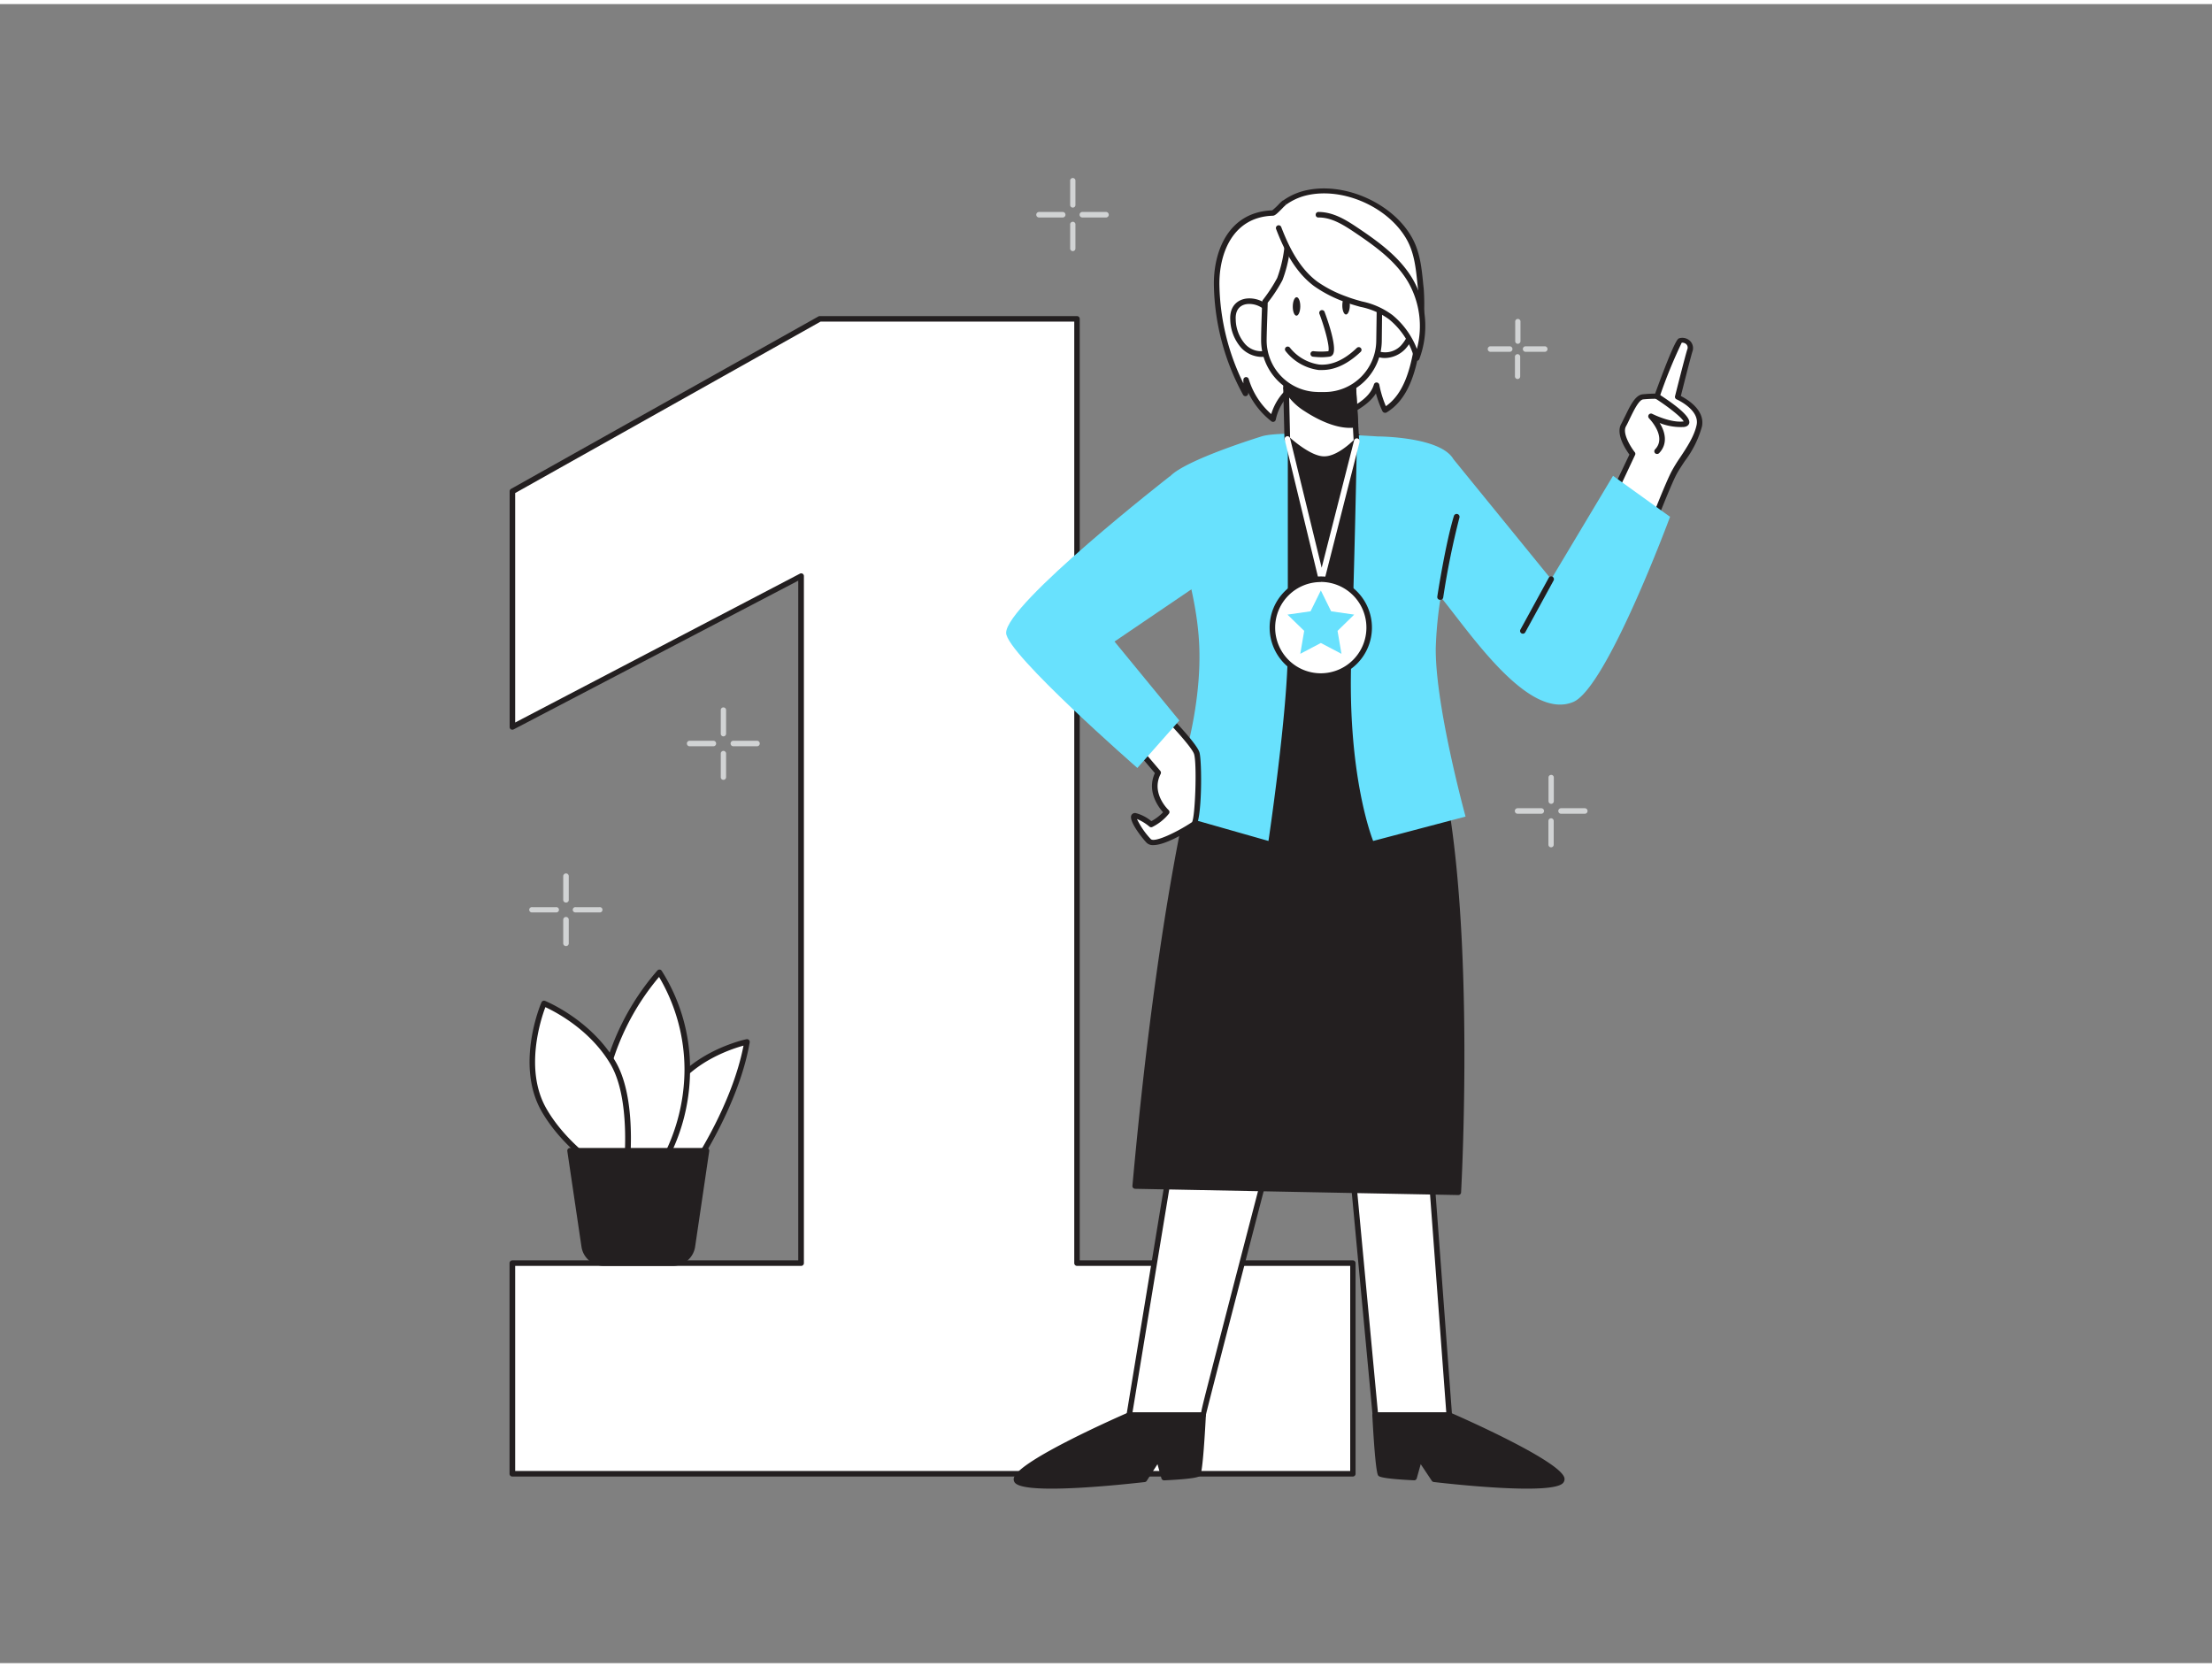 <svg xmlns="http://www.w3.org/2000/svg" viewBox="0 0 400 300" width="406" height="306" class="illustration styles_illustrationTablet__1DWOa"><rect x="0" y="0" width="400" height="300" fill="#808080" stroke="none"/><g id="_574_ranking_flatline" data-name="#574_ranking_flatline"><path d="M125.61,210s7.54-11.1,9.47-22.34c0,0-15.54,3.1-16.28,16.42C117.89,220.51,125.61,210,125.61,210Z" fill="#fff"></path><path d="M121.2,213.82a2.1,2.1,0,0,1-.7-.12c-1.8-.65-2.52-3.8-2.2-9.64.76-13.54,16.52-16.85,16.68-16.88a.45.45,0,0,1,.44.13.49.49,0,0,1,.15.44c-1.92,11.22-9.47,22.43-9.55,22.54h0C125.72,210.7,123.36,213.82,121.2,213.82Zm13.25-25.48c-3,.82-14.53,4.65-15.15,15.78-.38,6.9.8,8.37,1.54,8.64,1.38.49,3.66-2.09,4.36-3C125.42,209.39,132.39,199,134.45,188.34ZM125.61,210h0Z" fill="#231f20"></path><path d="M119.25,210.6a34.56,34.56,0,0,0,5-17.9,32.86,32.86,0,0,0-5-17.61,44.17,44.17,0,0,0-10.06,20.27c-2.22,12,2.39,20.86,6.22,18Z" fill="#fff"></path><path d="M113.94,214.43a3,3,0,0,1-1.62-.5c-3.12-2-5.33-9.47-3.63-18.66a45.12,45.12,0,0,1,10.19-20.52.51.51,0,0,1,.4-.16.49.49,0,0,1,.37.21,33,33,0,0,1,5.13,17.9,34.72,34.72,0,0,1-5.12,18.18.34.34,0,0,1-.12.12l-3.83,2.81A3,3,0,0,1,113.94,214.43Zm5.24-38.51a44.11,44.11,0,0,0-9.5,19.53c-1.61,8.66.4,15.89,3.17,17.64a1.89,1.89,0,0,0,2.27-.08l3.76-2.76a34.49,34.49,0,0,0,4.9-17.55A33,33,0,0,0,119.18,175.92Zm.07,34.68h0Z" fill="#231f20"></path><path d="M113,213.41s2.22-14.65-2.22-22-12.43-10.66-12.43-10.66-4.73,10.95,0,19.24S113,213.41,113,213.41Z" fill="#fff"></path><path d="M113,213.91a.46.46,0,0,1-.23-.06c-.41-.21-10.1-5.34-14.85-13.66s-.22-19.22,0-19.68a.5.5,0,0,1,.65-.26c.33.14,8.2,3.4,12.67,10.86s2.37,21.77,2.28,22.37a.52.52,0,0,1-.26.38A.64.64,0,0,1,113,213.91ZM98.62,181.38c-.81,2.16-3.84,11.31.17,18.32s11.57,11.62,13.81,12.91c.37-3,1.49-14.75-2.25-21S100.37,182.2,98.62,181.38Z" fill="#231f20"></path><polygon points="194.76 227.68 194.76 56.92 148.25 56.92 92.66 88.1 92.66 130.71 144.87 103.44 144.87 227.68 92.66 227.68 92.66 265.76 244.64 265.76 244.64 227.68 194.76 227.68" fill="#fff"></polygon><path d="M244.64,266.26h-152a.5.5,0,0,1-.5-.5V227.67a.51.51,0,0,1,.5-.5h51.71V104.26L92.89,131.15a.5.5,0,0,1-.49,0,.49.49,0,0,1-.24-.42V88.1a.51.51,0,0,1,.26-.44L148,56.48a.5.5,0,0,1,.24-.06h46.51a.5.5,0,0,1,.5.5V227.17h49.38a.5.5,0,0,1,.5.5v38.09A.5.5,0,0,1,244.64,266.26Zm-151.48-1h151V228.17H194.76a.5.5,0,0,1-.5-.5V57.42H148.38l-55.22,31v41.49L144.64,103a.5.5,0,0,1,.49,0,.5.5,0,0,1,.24.43V227.67a.5.5,0,0,1-.5.5H93.16Z" fill="#231f20"></path><polygon points="244.37 208.75 248.71 255.15 262.07 255.15 258.21 203.26 244.37 208.75" fill="#fff"></polygon><path d="M262.07,255.65H248.71a.51.51,0,0,1-.5-.45l-4.34-46.4a.5.5,0,0,1,.31-.51l13.84-5.5a.51.51,0,0,1,.45,0,.53.53,0,0,1,.24.39l3.86,51.89a.5.5,0,0,1-.5.54Zm-12.9-1h12.36L257.76,204l-12.86,5.11Z" fill="#231f20"></path><path d="M292,88.28l3.28-6.88s-2.66-3.37-1.64-5.21,2.11-5,3.52-5.13a24.3,24.3,0,0,1,2.54-.12s3.56-9.82,4.19-10.08a1.39,1.39,0,0,1,1.72,1.81c-.47,1.52-2.19,8.39-2.19,8.39s4.53,2,3.91,5.13-3.29,6.15-4.54,8.49S298.2,95.6,298.2,95.6Z" fill="#fff"></path><path d="M298.21,96.1a.49.49,0,0,1-.38-.17l-6.26-7.32a.49.49,0,0,1-.07-.54l3.15-6.61c-.65-.89-2.51-3.69-1.5-5.51.24-.43.49-1,.74-1.47.9-1.86,1.82-3.79,3.17-3.92,1-.1,1.79-.12,2.24-.12,3.53-9.71,4.12-9.95,4.34-10a2,2,0,0,1,1.93.43,1.82,1.82,0,0,1,.46,2c-.39,1.29-1.7,6.49-2.08,8,1.15.59,4.41,2.53,3.82,5.51a18.47,18.47,0,0,1-3.13,6.29c-.55.84-1.08,1.63-1.46,2.34-1.22,2.29-4.47,10.78-4.51,10.86a.5.5,0,0,1-.38.32Zm-5.67-7.9,5.5,6.44c.85-2.18,3.22-8.24,4.26-10.19A28,28,0,0,1,303.81,82c1.2-1.81,2.57-3.85,3-5.93.54-2.74-3.58-4.57-3.62-4.59a.49.49,0,0,1-.29-.58c.07-.28,1.73-6.89,2.2-8.41a.87.87,0,0,0-.18-1,1.1,1.1,0,0,0-.81-.26,90,90,0,0,0-4,9.81.49.49,0,0,1-.48.33,24.43,24.43,0,0,0-2.48.11c-.79.08-1.7,2-2.37,3.36-.26.55-.51,1.08-.76,1.53-.7,1.26.91,3.78,1.59,4.65a.47.47,0,0,1,.06.52Z" fill="#231f20"></path><path d="M212.21,206.51l-8,48.64h13.36c-.38,1,12.56-48.64,12.56-48.64Z" fill="#fff"></path><path d="M217.55,255.66H204.2a.49.49,0,0,1-.38-.18.52.52,0,0,1-.11-.4l8-48.64a.5.5,0,0,1,.49-.42h17.91a.49.49,0,0,1,.4.2.51.51,0,0,1,.09.43c-4.21,16.14-12.15,46.69-12.55,48.52a.5.5,0,0,1-.51.5Zm-12.76-1h12.42c.17-1,.69-3,1.78-7.23,1.17-4.56,2.75-10.64,4.32-16.72L229.48,207H212.64Z" fill="#231f20"></path><path d="M218.14,131.74s-7.49,22.52-12.87,82l58.43,1.13s3.26-56.58-5.17-82.41Z" fill="#231f20"></path><path d="M263.7,215.36h0l-58.43-1.13a.58.58,0,0,1-.37-.17.47.47,0,0,1-.12-.38c5.32-58.84,12.82-81.87,12.9-82.09a.54.54,0,0,1,.48-.35l40.38.71a.52.52,0,0,1,.47.35c8.37,25.62,5.23,82,5.2,82.58A.5.5,0,0,1,263.7,215.36Zm-57.89-2.12,57.42,1.11c.28-5.54,2.69-57.08-5.07-81.4l-39.65-.7C217.56,135.32,210.77,158.81,205.81,213.24Z" fill="#231f20"></path><path d="M256.36,133.73c-2.06-13.57-11-55.53-11-55.53-7.62,2.21-12.61.45-12.61.45S219,122.73,216.67,133.73Z" fill="#231f20"></path><path d="M256.36,134.23H216.67a.49.49,0,0,1-.38-.18.46.46,0,0,1-.1-.42c2.28-10.9,16-54.69,16.13-55.13a.5.5,0,0,1,.25-.3.48.48,0,0,1,.39,0s4.95,1.67,12.31-.46a.51.51,0,0,1,.4,0,.5.5,0,0,1,.23.32c.09.42,8.91,42.13,11,55.57a.52.52,0,0,1-.11.4A.52.52,0,0,1,256.36,134.23Zm-39.07-1h38.48c-2.05-13.12-9.72-49.6-10.74-54.41a23.4,23.4,0,0,1-11.9.45C231.66,84,219.77,122.13,217.29,133.23Z" fill="#231f20"></path><path d="M291.69,85.3,280.5,104,262.82,82.28c-2.38-4.1-13.7-4.1-13.7-4.1s-17.51-1.18-21,0c0,0-13.82,4.23-16.56,7.25s5,16.9,5.33,31.46S211,146.1,211,146.1l18.38,5.23s3.5-23.53,3.5-34.8c0-23.07,0-37.88,0-37.88l12.49.4s-.41,21.93-1,38.75c-.83,21.93,3.94,33.53,3.94,33.53l16.71-4.41s-5.46-19.84-5.39-30.39a70.12,70.12,0,0,1,.9-9.31c5.59,6.87,15.82,22.27,23.91,19C290.5,123.81,302,92.71,302,92.71Z" fill="#68e1fd"></path><path d="M232.3,35.87l-.06,0c-.39.27-1.75,1.87-2.1,1.88-7.26.22-10.26,6.57-10.14,13.08a42.39,42.39,0,0,0,5.21,19.53l.16-2.43a14.23,14.23,0,0,0,4.84,7.08,9.8,9.8,0,0,1,2.2-4.4l6.67,4.77a2,2,0,0,0,1.18.51,2.23,2.23,0,0,0,1.11-.52c2.78-2,6.61-3.2,7.6-6.46a19.49,19.49,0,0,0,1.46,4.53c3.83-2.27,5.1-7.13,5.84-11.52A38,38,0,0,0,257,51.54c-.33-3.06-.49-6.21-2-9-3.43-6.37-12.54-10.29-19.48-8.26A11.26,11.26,0,0,0,232.3,35.87Z" fill="#fff"></path><path d="M240.22,76.43a2.51,2.51,0,0,1-1.43-.6l-6.29-4.5a9.1,9.1,0,0,0-1.8,3.82.52.52,0,0,1-.32.37.49.49,0,0,1-.48-.08,14.67,14.67,0,0,1-4.18-5.2v.19a.52.52,0,0,1-.4.46.5.5,0,0,1-.54-.25,42.85,42.85,0,0,1-5.27-19.76c-.11-6.1,2.59-13.3,10.55-13.58a11.77,11.77,0,0,0,1.09-1,8.12,8.12,0,0,1,.81-.78l.07,0a11.41,11.41,0,0,1,3.33-1.63c7.12-2.08,16.49,1.89,20.06,8.5,1.37,2.53,1.66,5.36,1.93,8.1l.11,1.06A38.54,38.54,0,0,1,256.77,62c-.77,4.54-2.1,9.5-6.08,11.87a.54.54,0,0,1-.41,0,.5.5,0,0,1-.3-.27,20.08,20.08,0,0,1-1.17-3.2c-1.08,1.73-3,2.83-4.83,3.89-.79.46-1.6.93-2.32,1.44a2.63,2.63,0,0,1-1.38.61Zm-7.81-6.28a.51.51,0,0,1,.29.1L239.37,75a1.63,1.63,0,0,0,.87.41A1.69,1.69,0,0,0,241,75c.81-.56,1.64-1,2.45-1.51,2.23-1.29,4.34-2.51,5-4.71a.5.5,0,0,1,.5-.36.52.52,0,0,1,.47.41,19.35,19.35,0,0,0,1.19,3.88c3.27-2.27,4.43-6.75,5.13-10.87a37.83,37.83,0,0,0,.68-10.27l-.11-1.07c-.27-2.64-.55-5.37-1.82-7.73-3.36-6.23-12.2-10-18.9-8a10.57,10.57,0,0,0-3,1.49h0l-.28-.41.26.43a8,8,0,0,0-.71.68c-.93.94-1.31,1.3-1.69,1.31-7.3.22-9.76,6.91-9.66,12.57a41.87,41.87,0,0,0,4.33,17.74l0-.66a.5.5,0,0,1,.44-.47.5.5,0,0,1,.53.36,13.76,13.76,0,0,0,4.07,6.33A10.21,10.21,0,0,1,232,70.32.48.48,0,0,1,232.41,70.15Zm-2.27-32.36h0Z" fill="#231f20"></path><path d="M248.19,57.64c.74-4.29,7.87-5.27,7.47-.21a7.46,7.46,0,0,1-2,4.73,4.42,4.42,0,0,1-4.79,1.06" fill="#fff"></path><path d="M250.44,64a4.27,4.27,0,0,1-1.74-.36.5.5,0,0,1-.24-.67.49.49,0,0,1,.66-.24,3.94,3.94,0,0,0,4.23-1,7.05,7.05,0,0,0,1.81-4.41c.13-1.63-.62-2.67-2-2.85a4.11,4.11,0,0,0-4.43,3.18.5.5,0,1,1-1-.17,5.07,5.07,0,0,1,5.54-4,3.3,3.3,0,0,1,2.91,3.92,7.93,7.93,0,0,1-2.09,5A5.23,5.23,0,0,1,250.44,64Z" fill="#231f20"></path><path d="M230.44,57.44c-.64-4.3-7.75-5.43-7.45-.37a7.45,7.45,0,0,0,1.85,4.77A4.42,4.42,0,0,0,229.6,63" fill="#fff"></path><path d="M228.16,63.8a5.19,5.19,0,0,1-3.69-1.62,8,8,0,0,1-2-5.08c-.15-2.6,1.45-3.7,3-3.86a5.07,5.07,0,0,1,5.45,4.13.5.5,0,0,1-1,.14,4.1,4.1,0,0,0-4.36-3.27c-1.43.15-2.2,1.17-2.1,2.8a6.93,6.93,0,0,0,1.71,4.45,3.92,3.92,0,0,0,4.2,1.06.5.5,0,1,1,.4.92A4.14,4.14,0,0,1,228.16,63.8Z" fill="#231f20"></path><path d="M232.8,78.65s3.95,3.69,6.69,3.63,5.8-3.23,5.8-3.23l-.17-3-.4-7-.39-6.53-11.19-.12-.43,5.33-.13,1.72Z" fill="#fff"></path><path d="M239.43,82.78c-2.91,0-6.81-3.61-7-3.77a.48.48,0,0,1-.16-.35l-.22-9.17.57-7.11a.49.49,0,0,1,.49-.46h0l11.19.12a.5.5,0,0,1,.49.48l1,16.5a.49.49,0,0,1-.14.38c-.13.13-3.23,3.32-6.15,3.38Zm-6.14-4.36c.73.65,3.91,3.36,6.13,3.36h.06c2.18,0,4.67-2.31,5.3-2.93L243.86,63l-10.26-.11-.52,6.58Z" fill="#231f20"></path><path d="M232.58,69.48a10.58,10.58,0,0,0,3.64,3.73c2.39,1.56,6,3.32,8.9,2.84l-.4-7a24.1,24.1,0,0,1-6.46,0,16.6,16.6,0,0,1-5.55-1.3Z" fill="#231f20"></path><path d="M244.09,76.63c-3.05,0-6.34-1.82-8.15-3a11,11,0,0,1-3.8-3.92.53.53,0,0,1-.06-.27l.13-1.73a.53.53,0,0,1,.26-.4.47.47,0,0,1,.46,0,16.06,16.06,0,0,0,5.39,1.25,23,23,0,0,0,6.32,0,.5.5,0,0,1,.39.11.47.47,0,0,1,.18.36l.41,7a.51.51,0,0,1-.42.52A6.83,6.83,0,0,1,244.09,76.63Zm-11-7.26a10.14,10.14,0,0,0,3.4,3.42c1.46,1,5.08,3.07,8.1,2.82l-.34-6a25.29,25.29,0,0,1-6-.1,18.36,18.36,0,0,1-5.05-1.05Z" fill="#231f20"></path><path d="M238.27,70.64h1.15a9.83,9.83,0,0,0,9.94-9.72c0-3.11.11-9.32.11-9.32s-5.5-1.34-9.06-2.68c-6-2.26-7.59-5.5-7.59-5.5a24.11,24.11,0,0,1-1.41,6.29,28.3,28.3,0,0,1-2.67,4.1s-.17,4.85-.19,6.88A9.83,9.83,0,0,0,238.27,70.64Z" fill="#fff"></path><path d="M239.53,71.15h-1.26a10.35,10.35,0,0,1-10.22-10.45c0-2,.19-6.84.2-6.89a.53.53,0,0,1,.1-.29,27.45,27.45,0,0,0,2.61-4,24.16,24.16,0,0,0,1.36-6.12.51.51,0,0,1,.4-.46.5.5,0,0,1,.55.27s1.63,3.1,7.32,5.25c3.49,1.32,8.94,2.65,9,2.66a.52.52,0,0,1,.38.5l-.1,9.31A10.35,10.35,0,0,1,239.53,71.15Zm-1.25-1h1.25a9.35,9.35,0,0,0,9.34-9.23L249,52c-1.32-.33-5.72-1.47-8.73-2.61a16.72,16.72,0,0,1-7.06-4.6,23.11,23.11,0,0,1-1.3,5.13A27,27,0,0,1,229.24,54c0,.85-.17,4.91-.19,6.7a9.34,9.34,0,0,0,9.23,9.44Z" fill="#231f20"></path><path d="M239.1,63.86a15.37,15.37,0,0,1-1.69-.1.51.51,0,0,1-.43-.57.49.49,0,0,1,.56-.42,13.33,13.33,0,0,0,2.67,0c.27-.59-.44-3.6-1.59-6.7a.5.5,0,1,1,.93-.34c.55,1.46,2.26,6.34,1.49,7.61a.87.87,0,0,1-.65.42A11.78,11.78,0,0,1,239.1,63.86Z" fill="#231f20"></path><ellipse cx="234.46" cy="54.68" rx="1.67" ry="0.68" transform="translate(177.2 288.52) rotate(-89.37)" fill="#231f20"></ellipse><ellipse cx="243.42" cy="54.46" rx="1.67" ry="0.68" transform="translate(186.28 297.27) rotate(-89.37)" fill="#231f20"></ellipse><path d="M239.1,66.17c-.21,0-.43,0-.64,0a9.15,9.15,0,0,1-6-3.44.5.5,0,0,1,.8-.6,8.27,8.27,0,0,0,5.3,3.05c2.21.19,4.51-.81,6.79-3a.5.5,0,0,1,.71,0,.49.49,0,0,1,0,.7C243.74,65.07,241.42,66.17,239.1,66.17Z" fill="#231f20"></path><path d="M231.23,40.52c1.47,3.82,3.41,7.66,6.7,10.1a22.39,22.39,0,0,0,5.45,2.77c2.88,1.12,5.68,1.25,8.12,3.27A14.24,14.24,0,0,1,256.22,64a16.37,16.37,0,0,0-1.17-14c-2.3-3.9-6.11-6.64-9.87-9.16-2.05-1.38-4.29-2.78-6.76-2.73" fill="#fff"></path><path d="M256.22,64.51h0a.48.48,0,0,1-.45-.38A13.74,13.74,0,0,0,251.18,57,13.09,13.09,0,0,0,246,54.75c-.92-.26-1.86-.52-2.82-.89A23.25,23.25,0,0,1,237.63,51c-3.6-2.67-5.56-6.92-6.87-10.32a.5.5,0,0,1,.29-.65.49.49,0,0,1,.64.29c1.26,3.27,3.14,7.36,6.54,9.88a22.14,22.14,0,0,0,5.33,2.71c.91.35,1.83.61,2.73.86a13.87,13.87,0,0,1,5.53,2.48,14.85,14.85,0,0,1,4.4,6.11,16,16,0,0,0-1.6-12.12c-2.24-3.79-5.87-6.41-9.72-9-2.11-1.42-4.2-2.68-6.48-2.65a.47.47,0,0,1-.5-.49.49.49,0,0,1,.49-.51c2.58,0,4.8,1.3,7.05,2.82,3.79,2.54,7.68,5.35,10,9.31a17,17,0,0,1,1.21,14.44A.51.51,0,0,1,256.22,64.51Z" fill="#231f20"></path><path d="M210.24,128.11s5.57,5.62,6.14,7.32.28,12.34-.57,12.91-6.81,4.28-8.08,3-3.55-4.69-2.42-4.55a7.8,7.8,0,0,1,2.84,1.56A8.93,8.93,0,0,0,211,146.1s-3.53-3.29-1.54-7.12l-3.22-3.79" fill="#fff"></path><path d="M208.56,152.08a1.62,1.62,0,0,1-1.19-.4c-.62-.62-3.32-3.92-2.78-5a.73.73,0,0,1,.79-.39,7.23,7.23,0,0,1,2.82,1.46,8.68,8.68,0,0,0,2.12-1.61c-.84-.94-3-3.81-1.48-7.08l-3-3.53a.51.51,0,0,1,.06-.71.49.49,0,0,1,.7.06l3.22,3.78a.52.52,0,0,1,.06.56c-1.78,3.44,1.31,6.4,1.44,6.52a.5.5,0,0,1,.08.63,9,9,0,0,1-3,2.42.49.49,0,0,1-.55-.06,8.72,8.72,0,0,0-2.25-1.37,14.2,14.2,0,0,0,2.5,3.63c.69.7,4.88-1.34,7.45-3.06.58-.84.92-10.68.37-12.33-.39-1.17-3.81-4.9-6-7.13a.5.5,0,0,1,0-.7.5.5,0,0,1,.71,0c.58.58,5.67,5.75,6.26,7.51.48,1.45.52,12.63-.76,13.49C215.49,149.15,211,152.08,208.56,152.08Z" fill="#231f20"></path><path d="M211.54,85.39s-29.69,23.13-29.6,28.33c.06,3.73,23.73,24.41,23.73,24.41l7.59-8.58-11.72-14.28L218.14,104" fill="#68e1fd"></path><path d="M260.41,107.72h-.08a.5.5,0,0,1-.42-.57c0-.09,1.5-9.7,3-14.58a.5.5,0,0,1,1,.29,143.64,143.64,0,0,0-2.93,14.44A.5.5,0,0,1,260.41,107.72Z" fill="#231f20"></path><path d="M275.38,113.85a.53.53,0,0,1-.24-.06.5.5,0,0,1-.2-.68l5.12-9.36a.5.5,0,1,1,.88.48l-5.12,9.36A.49.49,0,0,1,275.38,113.85Z" fill="#231f20"></path><path d="M299.64,81.35a.48.48,0,0,1-.34-.13.5.5,0,0,1,0-.71c2.16-2.26-1-5.48-1.1-5.61a.51.51,0,0,1-.05-.65.5.5,0,0,1,.63-.15s3.26,1.66,5.62,1.37h.06c-.32-.67-2.53-2.48-5.06-4.11a.5.5,0,1,1,.54-.84c2.68,1.73,5.81,4,5.53,5.25-.05.22-.24.61-.95.7a10.33,10.33,0,0,1-4.4-.72c1,1.59,1.53,3.75-.1,5.45A.49.49,0,0,1,299.64,81.35Zm4.83-5.77h0Zm.08-.15Z" fill="#231f20"></path><path d="M238.94,104.49h0a.51.51,0,0,1-.48-.38l-6.14-25.35a.5.5,0,0,1,.37-.6.48.48,0,0,1,.6.37L239,101.92l5.86-23a.5.5,0,1,1,1,.24l-6.36,25A.48.48,0,0,1,238.94,104.49Z" fill="#fff"></path><circle cx="238.85" cy="112.73" r="8.74" fill="#fff"></circle><path d="M238.85,122a9.25,9.25,0,1,1,9.24-9.25A9.25,9.25,0,0,1,238.85,122Zm0-17.49a8.25,8.25,0,1,0,8.24,8.24A8.25,8.25,0,0,0,238.85,104.49Z" fill="#231f20"></path><path d="M248.71,255.15s.55,10.18.95,10.58,6.11.68,6.11.68l1-3.63,2.55,4s24.32,2.85,23.09-.2-20.35-11.4-20.35-11.4Z" fill="#231f20"></path><path d="M276.13,268.45c-6.12,0-14.53-.93-16.86-1.2a.49.49,0,0,1-.36-.23l-2-3-.71,2.55a.49.49,0,0,1-.5.37c-5.9-.28-6.31-.69-6.44-.82s-.54-.55-1.1-10.91a.5.5,0,0,1,.14-.37.48.48,0,0,1,.36-.16h13.36a.45.45,0,0,1,.2,0c2,.86,19.36,8.52,20.62,11.67a1,1,0,0,1-.13,1C282.14,268.17,279.47,268.45,276.13,268.45Zm-16.51-2.17c10.31,1.2,21.73,1.71,22.35.46-.85-2.1-12.39-7.76-20-11.09H249.24c.24,4.29.59,8.92.82,9.75a45.28,45.28,0,0,0,5.34.49l.9-3.24a.5.5,0,0,1,.9-.14Z" fill="#231f20"></path><path d="M217.56,255.15s-.54,10.18-.95,10.58-6.11.68-6.11.68l-1-3.63-2.54,4s-24.32,2.85-23.1-.2,20.35-11.4,20.35-11.4Z" fill="#231f20"></path><path d="M190.15,268.45c-3.35,0-6-.28-6.64-1.09a1,1,0,0,1-.12-1c1.26-3.15,18.64-10.81,20.61-11.67a.48.48,0,0,1,.2,0h13.36a.52.52,0,0,1,.37.16.5.5,0,0,1,.13.37c-.55,10.36-.94,10.76-1.09,10.91s-.55.54-6.44.82a.51.51,0,0,1-.51-.37l-.71-2.55-1.94,3a.49.49,0,0,1-.36.23C204.67,267.52,196.27,268.45,190.15,268.45Zm14.16-12.8c-7.62,3.33-19.16,9-20,11.08.61,1.26,12,.75,22.34-.45l2.41-3.77a.51.51,0,0,1,.5-.22.52.52,0,0,1,.41.36l.9,3.24a39.85,39.85,0,0,0,5.34-.52c.24-.9.58-5.48.82-9.72Zm11.88,9.82Z" fill="#231f20"></path><polygon points="238.85 106.03 240.71 109.8 244.88 110.4 241.87 113.34 242.58 117.49 238.85 115.53 235.13 117.49 235.84 113.34 232.82 110.4 236.99 109.8 238.85 106.03" fill="#68e1fd"></polygon><path d="M280.5,144.62a.49.49,0,0,1-.48-.48v-4.28a.48.48,0,0,1,.48-.48.47.47,0,0,1,.48.48v4.28A.48.48,0,0,1,280.5,144.62Z" fill="#d1d3d4"></path><path d="M280.5,152.48A.48.48,0,0,1,280,152v-4.29a.49.49,0,0,1,.48-.48.48.48,0,0,1,.48.48V152A.47.47,0,0,1,280.5,152.48Z" fill="#d1d3d4"></path><path d="M286.58,146.41h-4.29a.48.48,0,0,1,0-1h4.29a.48.48,0,0,1,0,1Z" fill="#d1d3d4"></path><path d="M278.71,146.41h-4.28a.48.48,0,0,1,0-1h4.28a.48.48,0,1,1,0,1Z" fill="#d1d3d4"></path><path d="M274.43,61.43A.48.48,0,0,1,274,61V57.48a.48.48,0,1,1,.95,0V61A.48.48,0,0,1,274.43,61.43Z" fill="#d1d3d4"></path><path d="M274.43,67.8a.48.48,0,0,1-.48-.48V63.85a.48.48,0,1,1,.95,0v3.47A.48.48,0,0,1,274.43,67.8Z" fill="#d1d3d4"></path><path d="M279.34,62.88h-3.46a.48.48,0,1,1,0-1h3.46a.48.48,0,0,1,0,1Z" fill="#d1d3d4"></path><path d="M273,62.88h-3.47a.48.48,0,1,1,0-1H273a.48.48,0,0,1,0,1Z" fill="#d1d3d4"></path><path d="M194,36.8a.47.47,0,0,1-.48-.48V32a.48.48,0,1,1,.95,0v4.28A.47.47,0,0,1,194,36.8Z" fill="#d1d3d4"></path><path d="M194,44.67a.47.47,0,0,1-.48-.48V39.91a.48.48,0,1,1,.95,0v4.28A.47.47,0,0,1,194,44.67Z" fill="#d1d3d4"></path><path d="M200,38.59h-4.28a.48.48,0,1,1,0-1H200a.48.48,0,1,1,0,1Z" fill="#d1d3d4"></path><path d="M192.17,38.59h-4.28a.48.48,0,1,1,0-1h4.28a.48.48,0,1,1,0,1Z" fill="#d1d3d4"></path><path d="M130.82,132.42a.48.48,0,0,1-.48-.48v-4.28a.47.47,0,0,1,.48-.48.48.48,0,0,1,.48.48v4.28A.49.49,0,0,1,130.82,132.42Z" fill="#d1d3d4"></path><path d="M130.82,140.28a.47.47,0,0,1-.48-.47v-4.29a.48.48,0,0,1,.48-.48.49.49,0,0,1,.48.48v4.29A.48.48,0,0,1,130.82,140.28Z" fill="#d1d3d4"></path><path d="M136.89,134.21h-4.28a.48.48,0,1,1,0-1h4.28a.48.48,0,1,1,0,1Z" fill="#d1d3d4"></path><path d="M129,134.21h-4.29a.48.48,0,0,1,0-1H129a.48.48,0,0,1,0,1Z" fill="#d1d3d4"></path><path d="M102.32,162.46a.47.47,0,0,1-.47-.48V157.7a.48.48,0,1,1,1,0V162A.47.47,0,0,1,102.32,162.46Z" fill="#d1d3d4"></path><path d="M102.32,170.33a.48.48,0,0,1-.47-.48v-4.28a.48.48,0,1,1,1,0v4.28A.48.48,0,0,1,102.32,170.33Z" fill="#d1d3d4"></path><path d="M108.4,164.25h-4.28a.48.48,0,1,1,0-.95h4.28a.48.48,0,1,1,0,.95Z" fill="#d1d3d4"></path><path d="M100.53,164.25H96.25a.48.48,0,1,1,0-.95h4.28a.48.48,0,1,1,0,.95Z" fill="#d1d3d4"></path><path d="M103.07,207.34h24.68l-2.56,17.3a3.55,3.55,0,0,1-3.52,3H109.15a3.55,3.55,0,0,1-3.52-3Z" fill="#231f20"></path><path d="M121.67,228.17H109.15a4.06,4.06,0,0,1-4-3.46l-2.56-17.29a.51.51,0,0,1,.11-.4.53.53,0,0,1,.38-.18h24.68a.53.53,0,0,1,.38.18.51.51,0,0,1,.11.4l-2.55,17.29A4.07,4.07,0,0,1,121.67,228.17Zm-18-20.33,2.47,16.72a3.07,3.07,0,0,0,3,2.61h12.52a3.07,3.07,0,0,0,3-2.61l2.47-16.72Z" fill="#231f20"></path></g></svg>